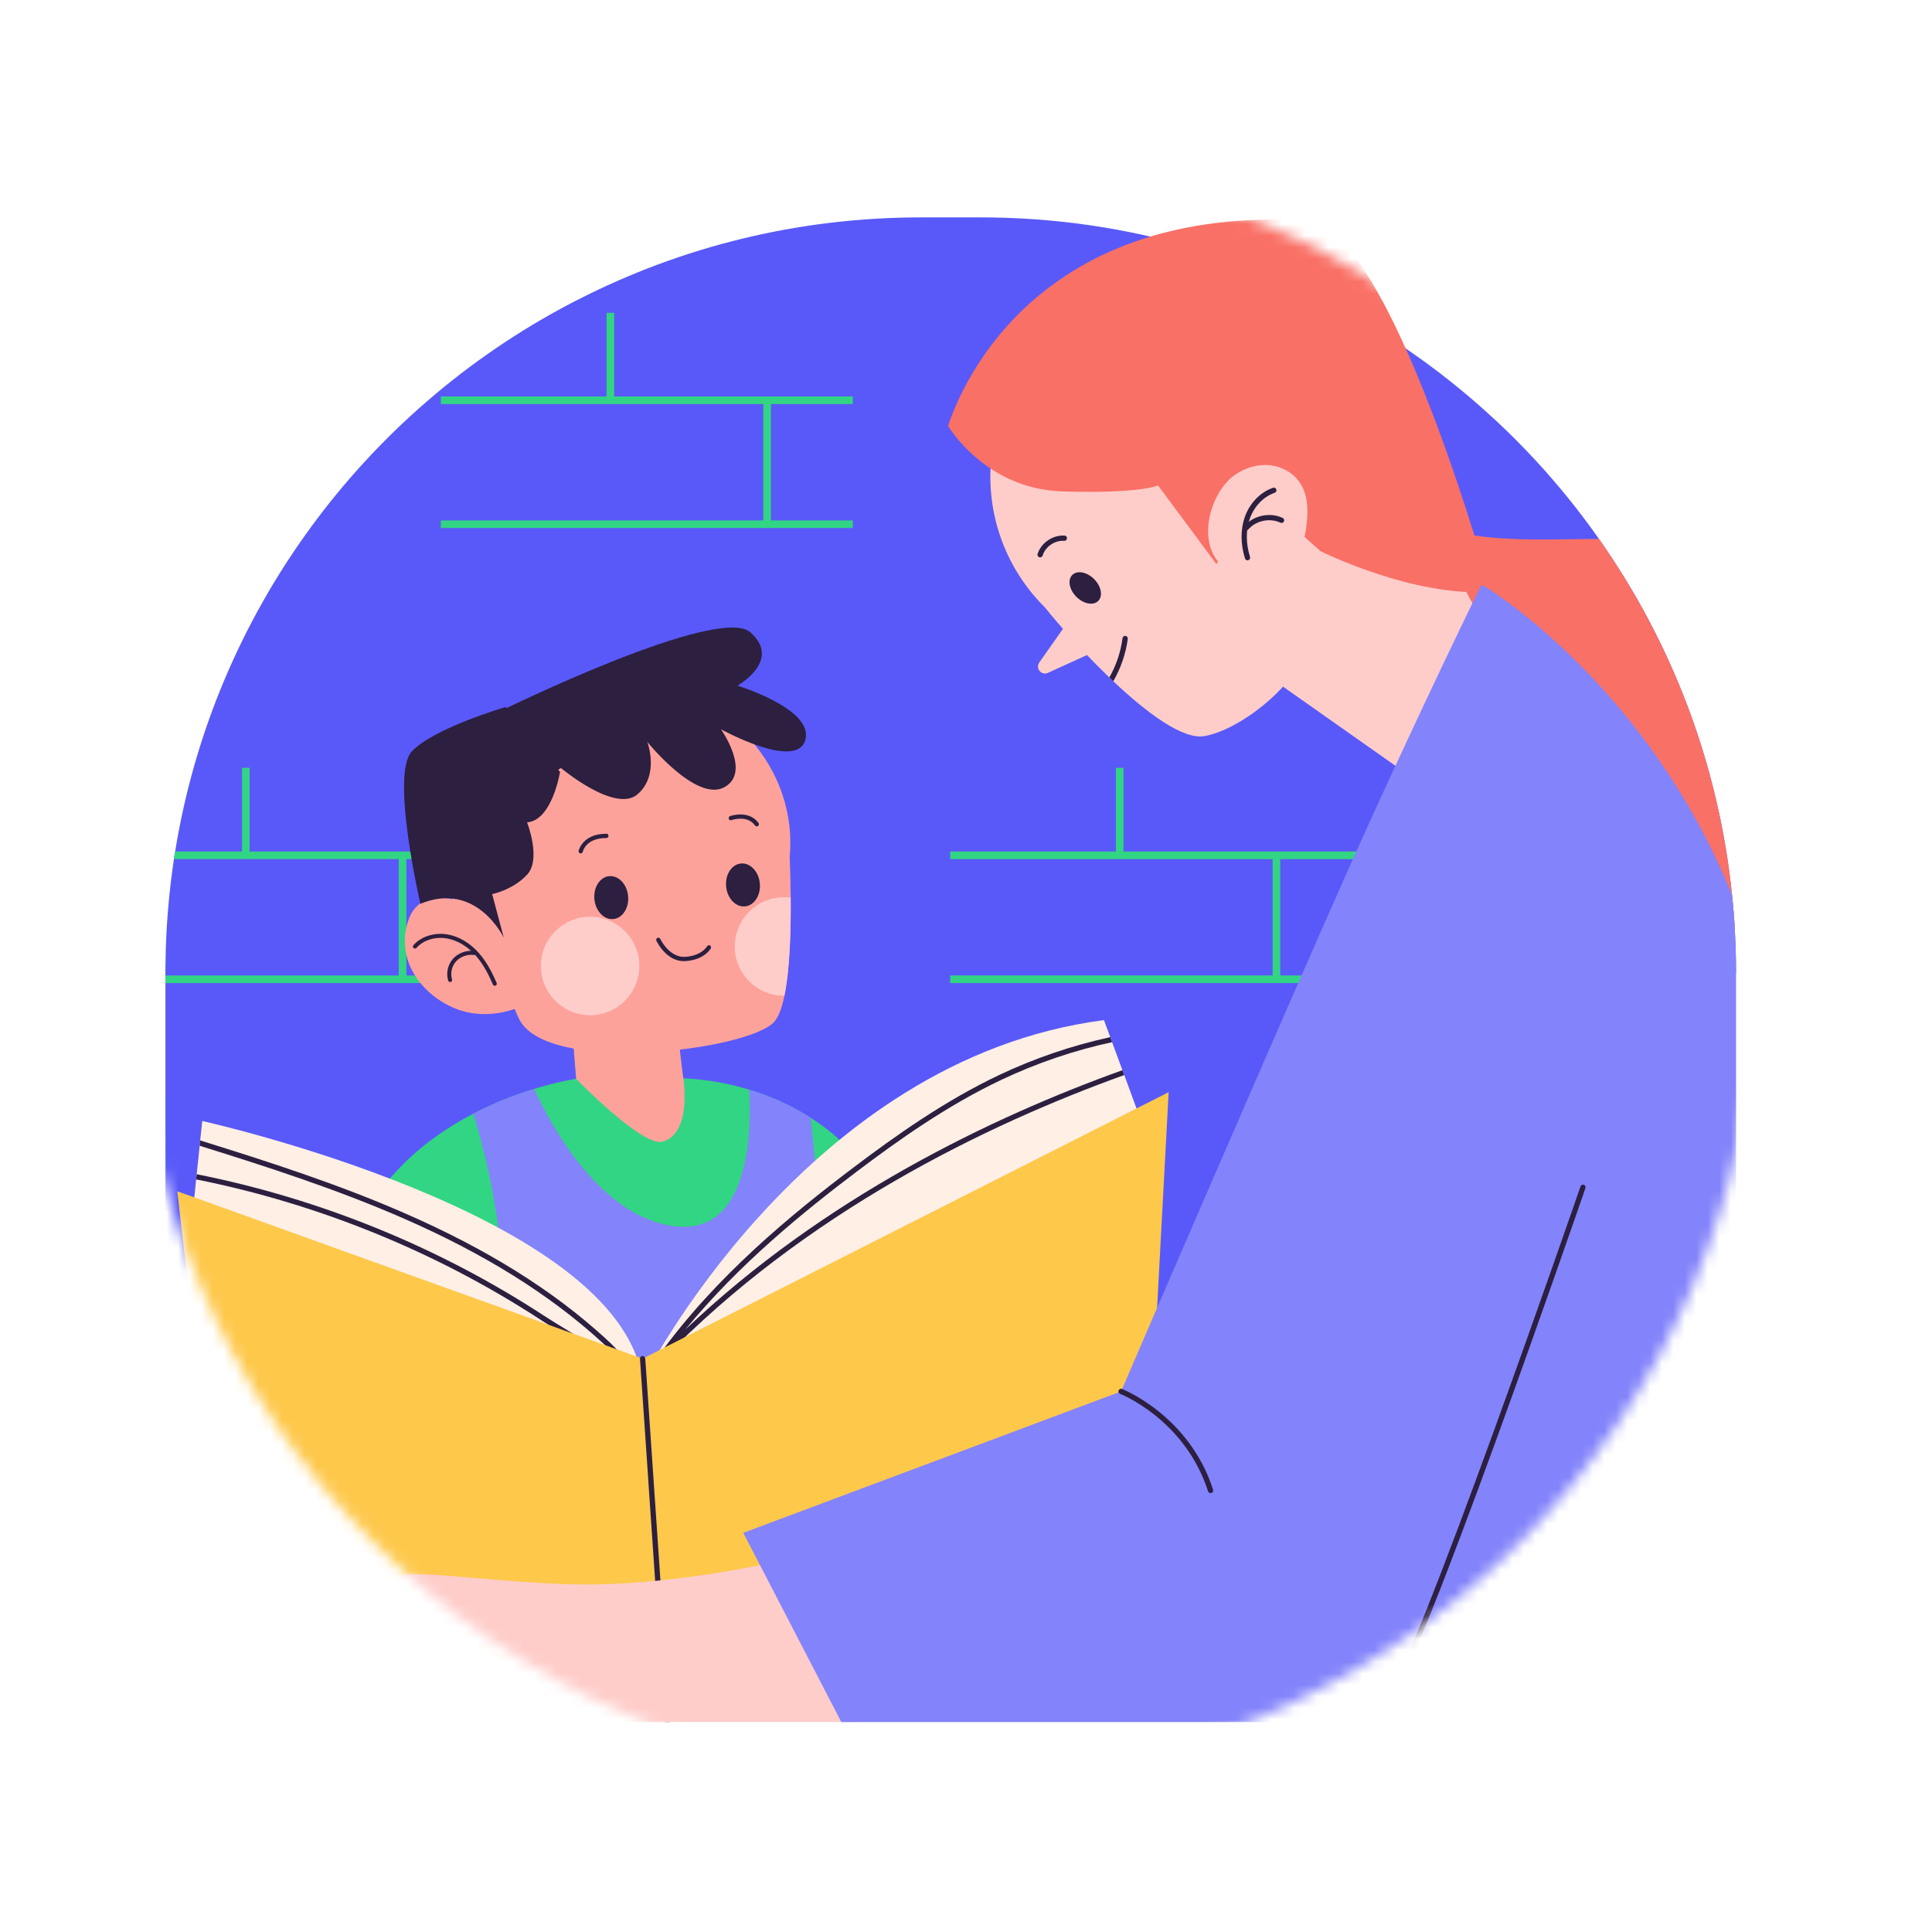 <svg width="168" height="168" viewBox="0 0 168 168" fill="none" xmlns="http://www.w3.org/2000/svg">
<g filter="url(#filter0_dd_571_19132)">
<circle cx="84" cy="80" r="78" fill="white"/>
<mask id="mask0_571_19132" style="mask-type:alpha" maskUnits="userSpaceOnUse" x="11" y="7" width="142" height="142">
<ellipse cx="82.323" cy="78.322" rx="70.452" ry="70.452" fill="white"/>
</mask>
<g mask="url(#mask0_571_19132)">
<path d="M150.961 78.613L129.548 111.203L20.625 143.741H14.384V78.613C14.384 78.243 14.384 77.88 14.397 77.51C14.397 77.18 14.404 76.857 14.417 76.526C14.497 73.878 14.741 71.269 15.124 68.707C15.157 68.482 15.19 68.264 15.23 68.047C18.584 47.29 31.66 29.796 49.63 20.379C49.848 20.26 50.072 20.148 50.29 20.042C59.238 15.472 69.368 12.903 80.1 12.903H85.251C90.337 12.903 95.283 13.478 100.031 14.574C100.031 14.574 100.031 14.574 100.038 14.574C104.422 15.578 108.63 17.031 112.638 18.867H112.645C112.915 18.992 113.173 19.118 113.444 19.243C114.209 19.606 114.976 19.989 115.729 20.386C115.947 20.498 116.172 20.617 116.389 20.742C118.403 21.825 120.351 23.014 122.233 24.295C124.875 26.098 127.378 28.086 129.722 30.245C129.96 30.456 130.204 30.681 130.436 30.905C133.625 33.923 136.511 37.258 139.041 40.864C145.328 49.806 149.442 60.379 150.611 71.823C150.717 72.8 150.796 73.778 150.849 74.769C150.921 76.044 150.961 77.325 150.961 78.613Z" fill="#5959F9"/>
<path d="M74.155 28.477H38.335V29.137H74.155V28.477Z" fill="#32D583"/>
<path d="M74.155 39.255H38.335V39.915H74.155V39.255Z" fill="#32D583"/>
<path d="M53.406 21.199H52.746V28.807H53.406V21.199Z" fill="#32D583"/>
<path d="M67.036 28.808H66.376V39.427H67.036V28.808Z" fill="#32D583"/>
<path d="M118.444 68.045H82.624V68.706H118.444V68.045Z" fill="#32D583"/>
<path d="M118.444 78.823H82.624V79.483H118.444V78.823Z" fill="#32D583"/>
<path d="M97.694 60.767H97.034V68.376H97.694V60.767Z" fill="#32D583"/>
<path d="M111.326 68.375H110.666V78.994H111.326V68.375Z" fill="#32D583"/>
<path d="M42.456 68.046V68.706H15.122C15.155 68.482 15.188 68.264 15.228 68.046H42.456Z" fill="#32D583"/>
<path d="M42.458 78.825H14.384V79.485H42.458V78.825Z" fill="#32D583"/>
<path d="M21.704 60.767H21.044V68.376H21.704V60.767Z" fill="#32D583"/>
<path d="M35.335 68.376H34.675V78.995H35.335V68.376Z" fill="#32D583"/>
<path d="M82.257 122.919H26.275C26.275 122.919 25.853 115.417 30.324 102.691C32.437 96.681 36.961 93.023 41.154 90.843C43.076 89.839 44.931 89.153 46.444 88.691C48.624 88.017 50.103 87.806 50.103 87.806L59.071 87.766C59.071 87.766 61.719 87.707 65.153 88.757C66.818 89.265 68.674 90.031 70.496 91.2C71.136 91.609 71.77 92.065 72.391 92.573C78.46 97.546 82.257 122.919 82.257 122.919Z" fill="#32D583"/>
<path d="M42.1 115.139C45.666 106.666 42.219 94.231 41.156 90.843C43.078 89.839 44.933 89.153 46.446 88.691C47.879 91.801 52.211 99.911 58.736 100.637C65.202 101.357 65.353 92.402 65.155 88.757C66.82 89.265 68.675 90.031 70.498 91.2C71.158 97.764 72.763 113.812 73.601 122.919H42.1V115.139Z" fill="#8383FB"/>
<path d="M49.742 83.408L50.099 87.809C50.099 87.809 55.855 93.749 57.607 93.274C60.305 92.543 59.375 87.452 59.375 87.452L59.019 84.479L49.742 83.408Z" fill="#FDA29B"/>
<path d="M68.213 80.584C67.999 81.609 67.712 82.408 67.326 82.848C65.131 85.346 47.584 87.506 45.146 82.62C44.537 81.396 44.021 79.727 43.586 77.908C40.434 75.321 38.447 71.535 38.447 67.314C38.447 59.519 45.226 53.201 53.585 53.201C61.95 53.201 68.728 59.519 68.728 67.314C68.728 67.725 68.703 68.132 68.669 68.532C68.709 69.524 68.748 70.742 68.758 72.061C68.782 74.965 68.683 78.314 68.213 80.584Z" fill="#FDA29B"/>
<path d="M42.489 73.419C42.489 73.419 36.78 69.97 35.472 74.132C34.164 78.294 37.851 81.624 41.061 82.1C44.273 82.576 46.651 80.792 46.651 80.792L42.489 73.419Z" fill="#FDA29B"/>
<path d="M43.025 79.72C42.957 79.72 42.892 79.68 42.862 79.614C42.537 78.856 42.07 77.884 41.354 77.081C40.643 76.285 39.76 75.761 38.867 75.605C37.852 75.425 36.812 75.748 36.215 76.421C36.15 76.493 36.039 76.5 35.966 76.436C35.894 76.371 35.887 76.26 35.952 76.187C36.629 75.424 37.797 75.058 38.928 75.257C39.899 75.427 40.855 75.992 41.617 76.846C42.367 77.686 42.85 78.692 43.187 79.474C43.225 79.563 43.184 79.667 43.095 79.705C43.072 79.715 43.048 79.72 43.025 79.72Z" fill="#2C1F40"/>
<path d="M39.141 79.393C39.065 79.393 38.996 79.345 38.972 79.27C38.773 78.626 38.936 77.883 39.388 77.375C39.837 76.869 40.565 76.602 41.25 76.695C41.346 76.709 41.414 76.797 41.401 76.894C41.388 76.99 41.297 77.051 41.203 77.044C40.63 76.966 40.024 77.188 39.651 77.608C39.279 78.027 39.145 78.637 39.309 79.165C39.338 79.258 39.285 79.357 39.193 79.386C39.175 79.391 39.157 79.393 39.141 79.393Z" fill="#2C1F40"/>
<path d="M51.314 82.278C53.679 82.278 55.596 80.362 55.596 77.997C55.596 75.633 53.679 73.716 51.314 73.716C48.95 73.716 47.033 75.633 47.033 77.997C47.033 80.362 48.95 82.278 51.314 82.278Z" fill="#FECDCA"/>
<path d="M68.208 80.584H68.173C65.809 80.584 63.892 78.666 63.892 76.303C63.892 73.939 65.809 72.022 68.173 72.022C68.371 72.022 68.564 72.036 68.753 72.061C68.777 74.965 68.678 78.314 68.208 80.584Z" fill="#FECDCA"/>
<path d="M54.617 71.911C54.716 72.941 54.141 73.839 53.332 73.917C52.523 73.995 51.787 73.223 51.688 72.193C51.589 71.164 52.164 70.266 52.973 70.188C53.782 70.11 54.518 70.882 54.617 71.911Z" fill="#2C1F40"/>
<path d="M66.072 70.811C66.171 71.84 65.595 72.738 64.786 72.816C63.977 72.894 63.241 72.122 63.142 71.092C63.043 70.063 63.618 69.165 64.427 69.087C65.237 69.009 65.973 69.781 66.072 70.811Z" fill="#2C1F40"/>
<path d="M59.474 77.58C57.925 77.58 57.111 75.877 57.077 75.802C57.033 75.71 57.074 75.599 57.167 75.555C57.26 75.512 57.37 75.551 57.414 75.645C57.421 75.662 58.213 77.307 59.609 77.203C61.023 77.094 61.464 76.322 61.482 76.289C61.531 76.199 61.643 76.164 61.734 76.215C61.823 76.263 61.858 76.375 61.809 76.465C61.788 76.505 61.267 77.448 59.638 77.573C59.583 77.578 59.527 77.58 59.474 77.58Z" fill="#2C1F40"/>
<path d="M50.498 68.208C50.485 68.208 50.473 68.207 50.46 68.204C50.36 68.183 50.295 68.087 50.315 67.986C50.318 67.972 50.637 66.5 52.728 66.5C52.83 66.5 52.913 66.583 52.913 66.686C52.913 66.788 52.83 66.871 52.728 66.871C50.952 66.871 50.689 68.012 50.679 68.06C50.661 68.148 50.584 68.208 50.498 68.208Z" fill="#2C1F40"/>
<path d="M65.809 65.86C65.752 65.86 65.694 65.834 65.658 65.783C64.976 64.841 63.667 65.294 63.612 65.314C63.515 65.351 63.409 65.299 63.374 65.202C63.34 65.105 63.39 64.999 63.486 64.964C63.501 64.957 65.114 64.396 65.959 65.564C66.019 65.648 66 65.764 65.917 65.824C65.885 65.848 65.846 65.86 65.809 65.86Z" fill="#2C1F40"/>
<path d="M100.719 95.518L55.7 123.004L16.412 100.24L16.749 99.567L17.059 96.555L17.105 96.107L17.363 93.63L17.409 93.168L17.588 91.478C17.588 91.478 54.009 99.567 55.864 114.07C55.864 114.07 69.859 86.082 95.997 82.707L96.545 84.186L96.703 84.622L97.602 87.059L97.761 87.482L100.719 95.518Z" fill="#FFEFE5"/>
<path d="M97.759 87.482C85.68 91.834 69.983 99.456 57.561 112.267C57.514 112.313 57.455 112.339 57.396 112.339C57.344 112.339 57.29 112.32 57.251 112.287C57.158 112.208 57.138 112.076 57.211 111.977C62.177 105.016 68.939 99.502 74.282 95.473C77.842 92.786 82.128 89.735 86.863 87.489C89.973 86.016 93.209 84.914 96.544 84.187L96.703 84.623C93.381 85.343 90.152 86.439 87.061 87.905C82.359 90.13 78.1 93.162 74.554 95.836C69.937 99.323 64.244 103.926 59.595 109.612C71.661 98.141 86.229 91.147 97.601 87.06L97.759 87.482Z" fill="#2C1F40"/>
<path d="M55.467 114.644C55.48 114.75 55.42 114.855 55.321 114.895C55.295 114.908 55.268 114.908 55.235 114.908C55.163 114.908 55.097 114.875 55.05 114.816C53.67 112.848 51.147 111.31 48.915 109.949C48.275 109.559 47.647 109.176 47.066 108.8C37.992 102.869 27.703 98.682 17.058 96.556L17.104 96.107C27.822 98.233 38.184 102.447 47.317 108.417C47.892 108.793 48.512 109.17 49.153 109.559C51.075 110.728 53.215 112.029 54.694 113.647C54.198 112.518 53.26 111.554 52.29 110.669C47.733 106.522 42.093 103.008 35.047 99.931C29.308 97.422 23.265 95.474 17.361 93.631L17.407 93.169C23.352 95.018 29.447 96.98 35.232 99.515C42.325 102.613 48.004 106.152 52.594 110.333C53.922 111.54 55.19 112.894 55.467 114.644Z" fill="#2C1F40"/>
<path d="M101.622 88.975L100.618 107.723L100.162 116.282L100.136 116.823L98.696 143.741L66.486 137.169L27.93 143.741H20.703L15.42 97.593L16.899 98.121L30.239 102.922L43.632 107.736L47.7 109.203H47.707L49.813 109.962L52.607 110.966H52.613L53.617 111.329L55.328 111.943L55.665 112.062L55.876 112.141L56.081 112.042L57.382 111.382L57.811 111.163L59.561 110.273L59.567 110.266L71.778 104.091L77.2 101.343L98.828 90.388L101.622 88.975Z" fill="#FEC84B"/>
<path d="M56.847 122.919L58.274 143.741H57.812L56.385 122.919L56.365 122.595L55.731 113.317V113.31L55.652 112.161C55.645 112.128 55.652 112.095 55.666 112.062C55.699 111.983 55.771 111.923 55.863 111.917C55.95 111.917 56.035 111.963 56.081 112.042C56.095 112.068 56.108 112.094 56.108 112.128L56.2 113.436V113.442L56.807 122.325V122.332L56.847 122.919Z" fill="#2C1F40"/>
<path d="M74.437 143.741H27.462C26.927 143.286 26.624 142.856 26.465 142.48C26.069 141.529 26.624 140.875 26.841 140.67C26.888 140.624 26.921 140.597 26.921 140.597C26.921 140.597 26.815 140.564 26.65 140.492C25.864 140.182 23.665 139.197 24.226 138.18C24.253 138.128 24.312 138.088 24.398 138.048C26.405 137.044 43.893 138.18 43.893 138.18C43.893 138.18 33.663 132.56 34.231 131.325C34.793 130.09 43.893 131.886 51.765 131.774C59.63 131.662 67.727 129.747 67.727 129.747V129.298L74.437 143.741Z" fill="#FECDCA"/>
<path d="M42.886 143.187C42.876 143.187 42.866 143.187 42.856 143.185C42.825 143.181 39.719 142.788 35.446 142.399C31.095 142.004 26.452 140.762 25.007 139.895C24.373 139.515 24.009 139.106 23.926 138.679C23.854 138.309 24.023 138.07 24.043 138.044C24.118 137.943 24.262 137.924 24.363 137.998C24.463 138.073 24.485 138.214 24.412 138.315C24.405 138.325 24.34 138.432 24.378 138.606C24.423 138.805 24.609 139.123 25.243 139.503C26.643 140.343 31.321 141.566 35.487 141.944C39.77 142.333 42.884 142.728 42.914 142.732C43.04 142.748 43.129 142.862 43.112 142.987C43.097 143.102 42.999 143.187 42.886 143.187Z" fill="#2C1F40"/>
<path d="M30.991 143.741H29.353C28.012 143.319 26.968 142.876 26.466 142.479C26.368 142.4 26.288 142.327 26.235 142.255C26.01 141.957 25.938 141.654 26.004 141.35C26.084 141 26.347 140.729 26.546 140.564C26.586 140.537 26.625 140.511 26.651 140.491C26.744 140.432 26.81 140.399 26.816 140.392C26.929 140.333 27.067 140.379 27.127 140.491C27.173 140.577 27.153 140.683 27.094 140.749C27.074 140.769 27.054 140.788 27.028 140.802C26.896 140.875 26.519 141.132 26.453 141.449C26.413 141.621 26.46 141.792 26.598 141.977C26.956 142.447 28.679 143.134 30.991 143.741Z" fill="#2C1F40"/>
<path d="M122.393 61.331L111.57 53.709C109.442 56.014 106.667 57.667 104.747 58.008C102.862 58.35 99.679 55.953 96.807 53.239C96.692 53.13 96.582 53.02 96.466 52.91C95.789 52.264 95.136 51.599 94.521 50.959L91.124 52.508C90.557 52.77 90.015 52.112 90.375 51.605L92.43 48.684C91.753 47.91 91.211 47.257 90.875 46.831C87.832 43.819 85.984 39.599 86.125 34.94C86.375 26.744 92.948 19.939 101.132 19.433C110.455 18.854 118.194 26.238 118.194 35.434C118.194 36.458 118.09 37.458 117.907 38.428C122.59 41.33 130.48 46.209 130.7 46.281C131.009 46.386 122.393 61.331 122.393 61.331Z" fill="#FECDCA"/>
<path d="M82.433 31.024C82.433 31.024 85.65 36.526 92.397 36.733C99.143 36.941 100.7 36.214 100.7 36.214L105.786 43.064L108.692 36.421L114.816 41.922C114.816 41.922 122.912 45.97 129.658 45.451C129.658 45.451 120.94 13.587 113.57 13.172C87.85 11.723 82.64 30.713 82.433 31.024Z" fill="#F97066"/>
<path d="M95.14 44.356C95.763 44.979 95.923 45.83 95.498 46.255C95.072 46.681 94.222 46.52 93.599 45.897C92.976 45.274 92.816 44.423 93.241 43.998C93.666 43.573 94.517 43.733 95.14 44.356Z" fill="#2C1F40"/>
<path d="M98.069 49.551C97.892 50.855 97.46 52.106 96.807 53.24C96.691 53.13 96.582 53.02 96.466 52.911C97.063 51.855 97.454 50.697 97.612 49.489C97.631 49.368 97.746 49.276 97.869 49.294C97.996 49.312 98.082 49.428 98.069 49.551Z" fill="#2C1F40"/>
<path d="M107.39 35.291C108.255 34.685 109.324 34.351 110.376 34.449C111.427 34.547 112.446 35.096 113.034 35.972C113.781 37.085 113.767 38.536 113.583 39.863C113.472 40.663 113.302 41.476 112.874 42.161C111.512 44.339 107.325 44.823 105.754 42.615C104.229 40.472 105.386 36.695 107.39 35.291Z" fill="#FECDCA"/>
<path d="M108.48 42.725C108.383 42.725 108.293 42.663 108.262 42.565C107.873 41.332 107.862 40.065 108.23 38.996C108.651 37.769 109.573 36.805 110.696 36.418C110.816 36.378 110.945 36.44 110.986 36.559C111.027 36.678 110.964 36.809 110.845 36.85C109.854 37.192 109.039 38.05 108.663 39.144C108.326 40.121 108.339 41.288 108.698 42.426C108.736 42.547 108.669 42.675 108.548 42.713C108.525 42.722 108.502 42.725 108.48 42.725Z" fill="#2C1F40"/>
<path d="M108.369 40.122C108.316 40.122 108.263 40.103 108.22 40.066C108.124 39.984 108.114 39.84 108.196 39.744C108.996 38.819 110.434 38.515 111.539 39.039C111.653 39.092 111.702 39.229 111.648 39.343C111.593 39.457 111.457 39.507 111.344 39.451C110.418 39.014 109.213 39.267 108.542 40.043C108.497 40.095 108.433 40.122 108.369 40.122Z" fill="#2C1F40"/>
<path d="M90.444 42.468C90.421 42.468 90.397 42.464 90.374 42.457C90.254 42.419 90.188 42.29 90.225 42.17C90.537 41.19 91.558 40.508 92.571 40.572C92.697 40.58 92.793 40.689 92.785 40.815C92.776 40.941 92.671 41.028 92.541 41.028C91.72 40.971 90.906 41.536 90.662 42.308C90.63 42.405 90.54 42.468 90.444 42.468Z" fill="#2C1F40"/>
<path d="M150.849 74.77C150.222 73.905 149.442 73.113 148.769 72.287C145.645 68.483 142.521 64.673 139.233 61.001C135.818 57.197 132.253 53.188 129.453 48.816C128.957 48.044 128.482 47.251 128.039 46.452C127.854 46.128 127.676 45.799 127.511 45.468C127.234 44.947 126.976 44.418 126.732 43.883C126.151 42.609 125.649 41.295 125.246 39.947C126.223 40.225 127.214 40.429 128.212 40.568C131.758 41.077 135.417 40.872 139.042 40.865C145.33 49.807 149.444 60.38 150.613 71.825C150.716 72.802 150.796 73.779 150.849 74.77Z" fill="#F97066"/>
<path d="M150.961 78.613V143.656L149.257 143.742H73.159L64.633 127.292L76.309 122.92L81.909 120.826L97.27 115.074L97.481 114.995C97.481 114.995 97.514 114.922 97.573 114.784C97.89 114.044 99.019 111.428 100.617 107.724C105.557 96.292 114.988 74.539 118.811 66.106C119.677 64.197 120.522 62.348 121.341 60.591C124.319 54.146 126.842 48.908 128.037 46.451C128.229 46.062 128.38 45.738 128.506 45.494C128.592 45.316 128.658 45.177 128.698 45.085C128.75 44.986 128.777 44.933 128.777 44.933L128.975 44.906C128.975 44.906 129.2 45.038 129.616 45.316C132.455 47.198 144.059 55.658 150.61 71.824C150.715 72.801 150.795 73.779 150.847 74.769C150.921 76.044 150.961 77.325 150.961 78.613Z" fill="#8383FB"/>
<path d="M105.267 123.835C105.171 123.835 105.081 123.774 105.049 123.677C103.033 117.427 97.457 115.226 97.401 115.205C97.283 115.16 97.224 115.028 97.269 114.91C97.315 114.793 97.447 114.733 97.564 114.779C97.622 114.801 103.399 117.072 105.485 123.537C105.523 123.657 105.457 123.786 105.337 123.824C105.315 123.832 105.291 123.835 105.267 123.835Z" fill="#2C1F40"/>
<path d="M137.863 97.316C137.269 99.039 123.288 139.535 120.785 142.038C120.355 142.468 118.85 143.055 116.644 143.742H115.06C117.998 142.904 119.986 142.19 120.462 141.715C122.892 139.291 137.289 97.594 137.434 97.171C137.474 97.051 137.606 96.985 137.725 97.025C137.843 97.072 137.903 97.197 137.863 97.316Z" fill="#2C1F40"/>
<path d="M36.558 72.591C36.558 72.591 33.944 61.378 35.799 59.355C37.653 57.331 43.977 55.477 43.977 55.477L48.698 61.126C48.698 61.126 48.024 65.341 45.831 65.51C45.831 65.51 47.096 68.713 45.831 70.062C44.567 71.411 42.796 71.748 42.796 71.748L43.808 75.542C43.808 75.542 41.447 70.567 36.558 72.591Z" fill="#2C1F40"/>
<path d="M48.783 60.788C48.783 60.788 53.504 64.75 55.443 63.064C57.382 61.378 56.286 58.512 56.286 58.512C56.286 58.512 60.501 63.739 62.946 62.474C65.391 61.209 62.693 57.416 62.693 57.416C62.693 57.416 69.269 61.041 70.028 58.343C70.787 55.645 64.126 53.622 64.126 53.622C64.126 53.622 68.033 51.43 65.251 48.984C62.469 46.54 43.725 55.729 43.725 55.729L46.76 61.968L48.783 60.788Z" fill="#2C1F40"/>
</g>
</g>
<defs>
<filter id="filter0_dd_571_19132" x="0" y="0" width="168" height="168" filterUnits="userSpaceOnUse" color-interpolation-filters="sRGB">
<feFlood flood-opacity="0" result="BackgroundImageFix"/>
<feColorMatrix in="SourceAlpha" type="matrix" values="0 0 0 0 0 0 0 0 0 0 0 0 0 0 0 0 0 0 127 0" result="hardAlpha"/>
<feMorphology radius="2" operator="erode" in="SourceAlpha" result="effect1_dropShadow_571_19132"/>
<feOffset dy="2"/>
<feGaussianBlur stdDeviation="2"/>
<feColorMatrix type="matrix" values="0 0 0 0 0.063 0 0 0 0 0.094 0 0 0 0 0.157 0 0 0 0.06 0"/>
<feBlend mode="normal" in2="BackgroundImageFix" result="effect1_dropShadow_571_19132"/>
<feColorMatrix in="SourceAlpha" type="matrix" values="0 0 0 0 0 0 0 0 0 0 0 0 0 0 0 0 0 0 127 0" result="hardAlpha"/>
<feMorphology radius="2" operator="erode" in="SourceAlpha" result="effect2_dropShadow_571_19132"/>
<feOffset dy="4"/>
<feGaussianBlur stdDeviation="4"/>
<feColorMatrix type="matrix" values="0 0 0 0 0.063 0 0 0 0 0.094 0 0 0 0 0.157 0 0 0 0.1 0"/>
<feBlend mode="normal" in2="effect1_dropShadow_571_19132" result="effect2_dropShadow_571_19132"/>
<feBlend mode="normal" in="SourceGraphic" in2="effect2_dropShadow_571_19132" result="shape"/>
</filter>
</defs>
</svg>
